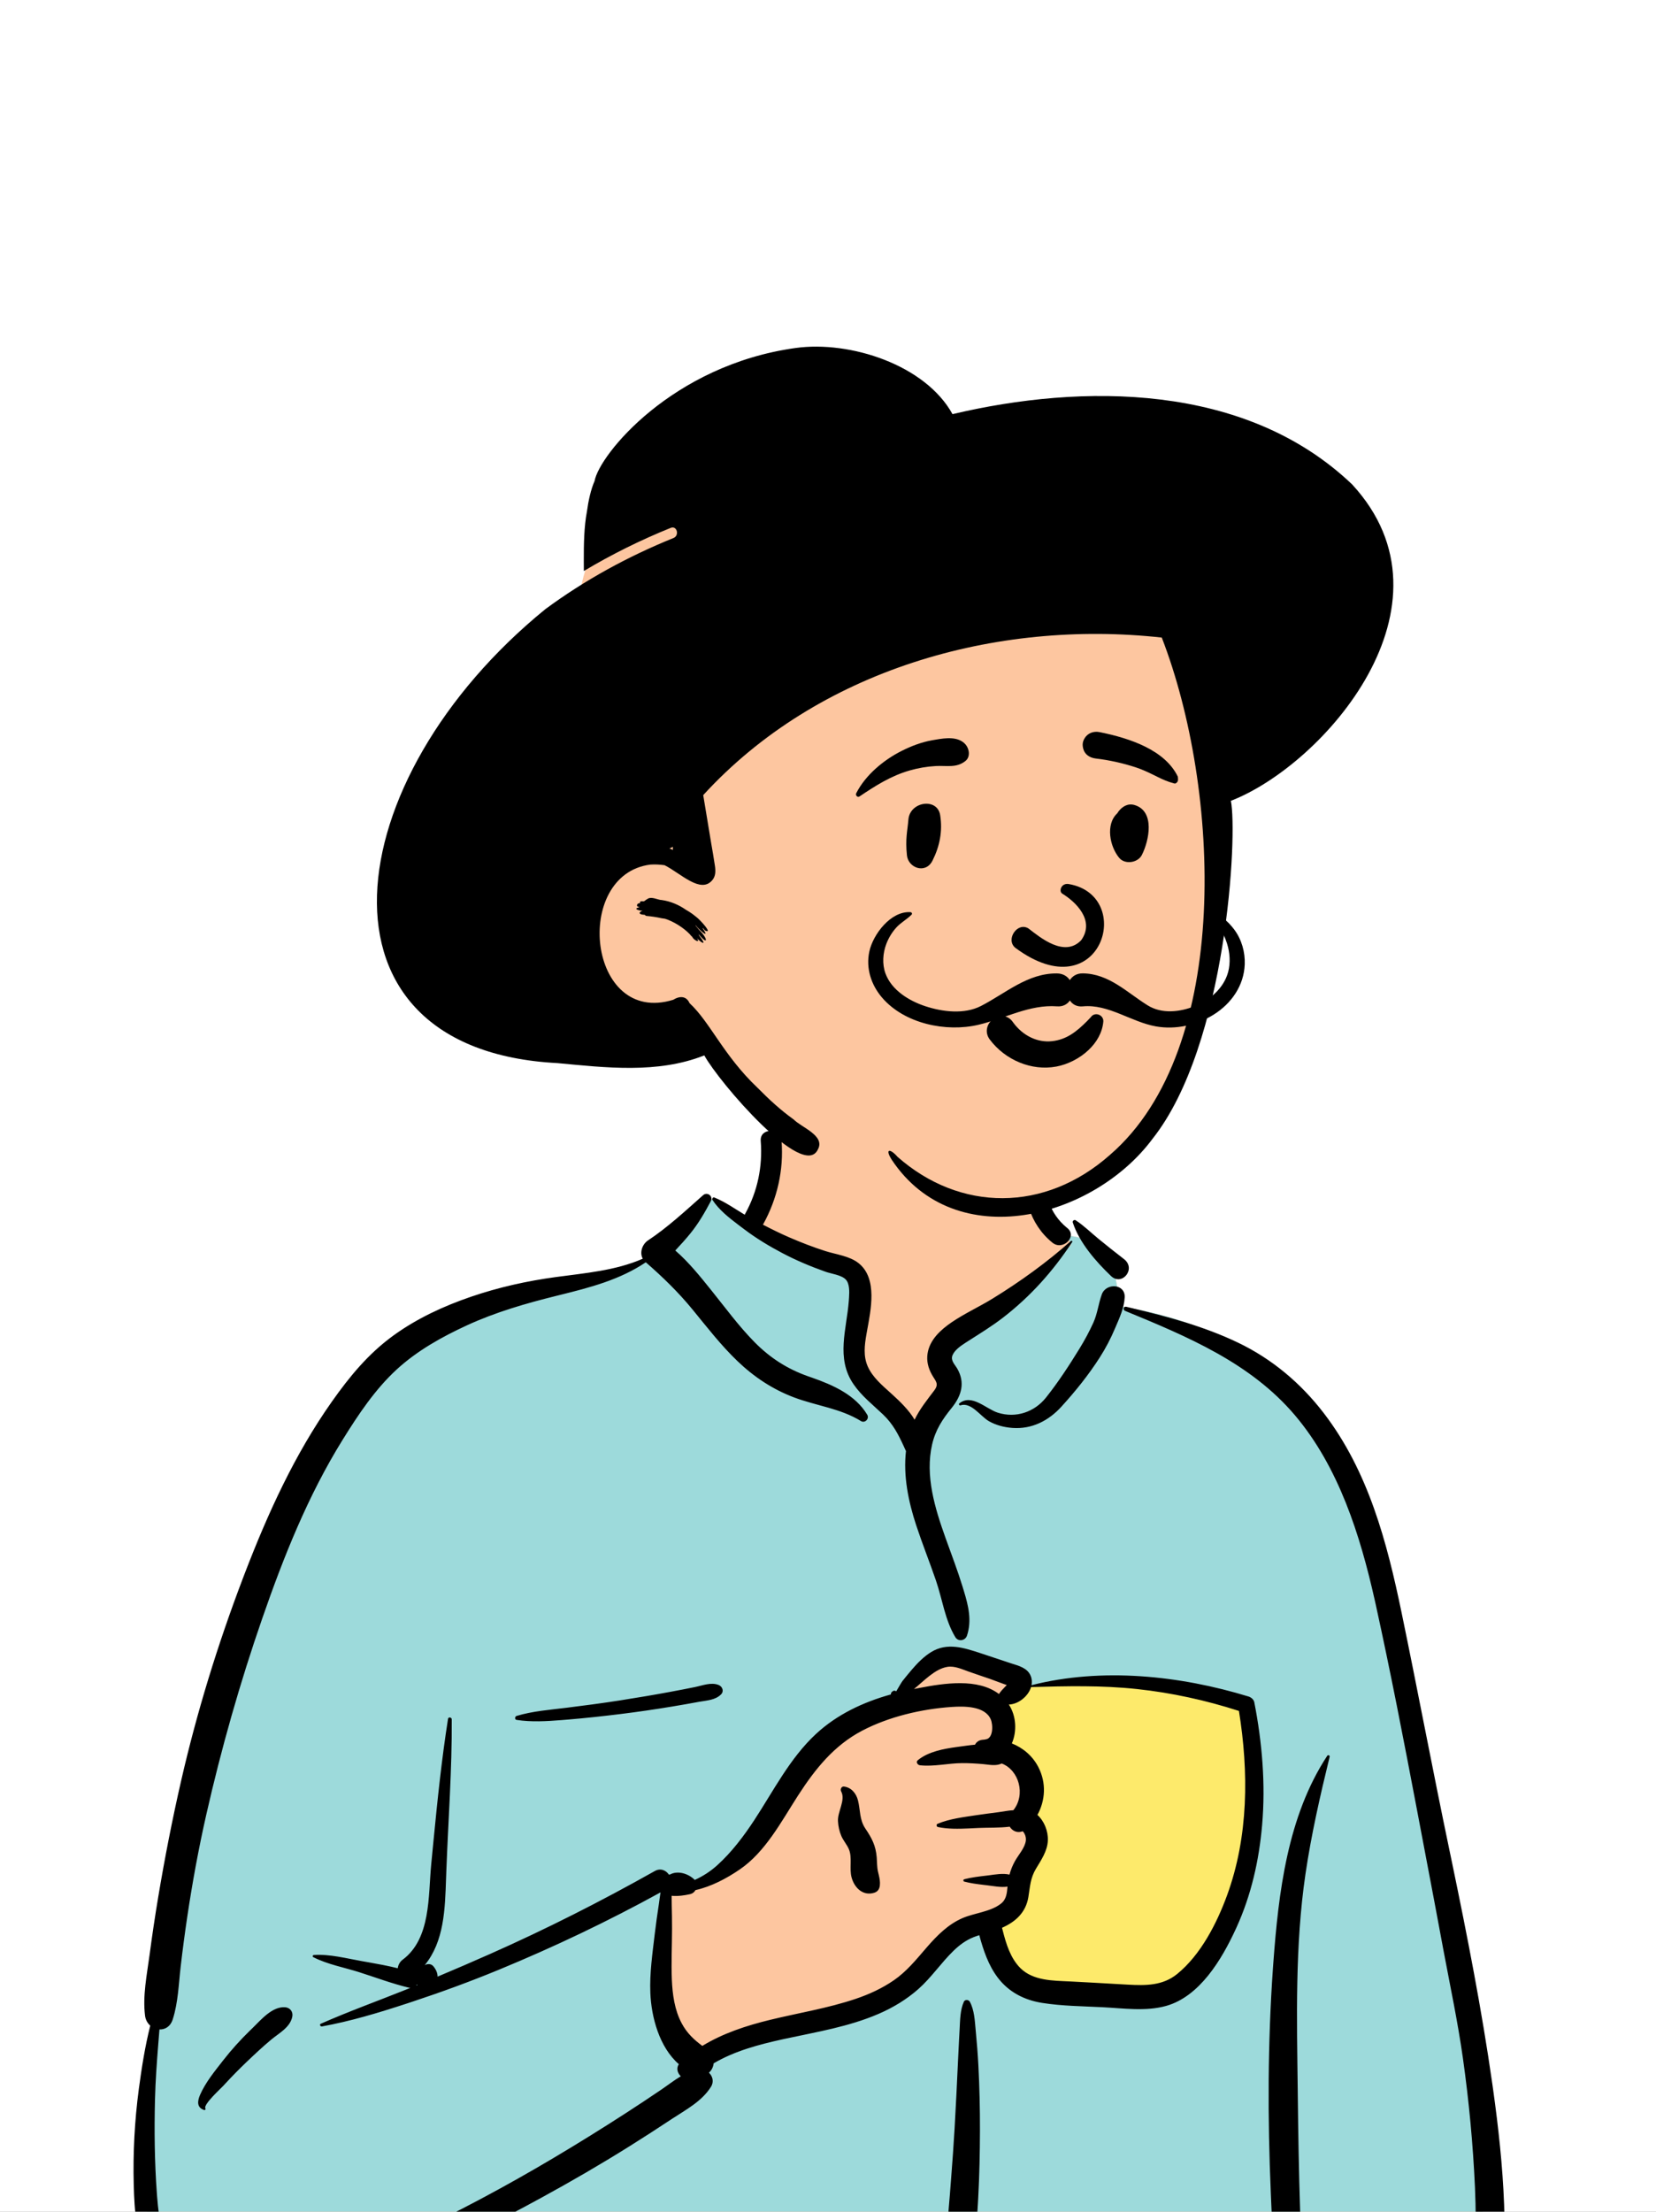<svg width="200" height="267" viewBox="0 0 200 267" fill="none" xmlns="http://www.w3.org/2000/svg">
<rect x="0" y="0" width="200" height="267" fill="#808080" stroke="none"/>
<g clip-path="url(#clip0_2016_14109)">
<rect width="200" height="267" fill="white"/>
<rect x="108.451" y="194.02" width="48.38" height="59.601" fill="#FDEA6B"/>
<path fill-rule="evenodd" clip-rule="evenodd" d="M94.34 135.724C99.555 131.751 112.648 129.964 118.214 133.789C123.712 137.631 124.311 143.843 126.873 149.557C129.29 148.417 133.281 150.05 133.982 152.294C134.851 153.352 134.89 156.325 135.49 157.748C161.569 161.9 165.528 182.24 168.667 205.332C172.82 228.764 182.247 252.145 178.155 276.258C178.688 277.029 179.108 277.78 179.497 278.671C180.429 280.256 179.229 282.501 177.35 282.414C174.918 282.2 172.51 281.908 170.067 281.817C163.294 281.582 156.514 281.61 149.739 281.696L148.815 281.708C114.667 282.133 80.521 282.971 46.372 283.194C45.133 283.196 44.526 282.084 44.692 280.988C45.025 278.78 45.334 276.571 45.657 274.363C37.579 276.497 28.992 277.034 20.938 274.587C20.375 274.013 22.251 274.324 22.549 274.237C15.136 269.17 17.35 258.495 18.006 250.807C22.089 224.462 23.529 195.313 39.304 172.832C46.128 163.658 56.134 156.394 67.631 154.76L67.95 154.716C71.311 154.268 75.058 154.123 77.997 152.294C81.303 149.654 82.712 144.775 86.19 144.73C87.338 144.715 88.9 146.168 90.581 147.155C90.707 144.984 91.876 143.152 92.134 141.469L92.155 141.325C92.425 139.363 92.056 137.598 94.34 135.724ZM150.387 206.028C143.058 200.935 124.125 203.494 123.692 203.779C122.738 204.407 122.327 204.463 121.811 205.278C121.301 205.346 120.792 205.416 120.283 205.488C119.263 205.822 120.019 207.078 121.198 206.629C120.489 209.689 122.575 211.864 123.406 214.888C123.676 215.87 123.416 217.637 123.406 218.64C123.487 219.919 124.901 221.43 124.665 222.714C123.827 227.277 119.281 231.728 121.198 236.153C122.467 238.652 126.286 239.926 128.825 240.776C134.086 242.795 143.251 240.7 146.308 236.153C147.938 233.727 149.827 227.609 150.799 225.711L151.014 222.701C151.546 215.218 152.018 207.162 150.387 206.028Z" fill="#FDC6A0"/>
<path fill-rule="evenodd" clip-rule="evenodd" d="M85.918 144.743L88.016 146.031L100.197 152.055C102.559 152.716 103.739 153.509 103.739 154.433V163.842C103.739 165.101 105.956 167.955 110.388 172.403L114.482 168.32L114.391 167.785C114.001 165.481 113.806 163.94 113.806 163.162C113.806 162.325 117.812 159.147 125.824 153.629L129.33 150.327L128.956 149.19C131.117 149.293 133.461 150.624 133.982 152.294C134.851 153.352 134.89 156.325 135.49 157.748C161.569 161.9 165.528 182.24 168.667 205.332C172.82 228.764 182.247 252.145 178.155 276.258C178.688 277.029 179.108 277.78 179.497 278.671C180.429 280.256 179.229 282.501 177.35 282.414C174.918 282.2 172.51 281.908 170.067 281.817C163.294 281.582 156.514 281.61 149.739 281.696L148.815 281.708C114.667 282.133 80.521 282.971 46.372 283.194C45.133 283.196 44.526 282.084 44.692 280.988C45.025 278.78 45.334 276.571 45.657 274.363C37.579 276.497 28.992 277.034 20.938 274.587C20.375 274.013 22.251 274.324 22.549 274.237C15.136 269.17 17.35 258.495 18.006 250.807C22.089 224.462 23.529 195.313 39.304 172.832C46.128 163.658 56.134 156.394 67.631 154.76L67.95 154.716L68.271 154.674C71.549 154.257 75.151 154.065 77.997 152.294C81.216 149.723 82.636 145.031 85.918 144.743ZM115.107 199.97C113.912 199.97 111.465 201.826 107.766 205.539L107.44 205.689C102.969 207.767 100.006 209.57 98.553 211.096L98.502 211.152C97.034 212.727 94.127 216.916 89.781 223.718L83.489 227.441H81.107L79.412 239.743L83.489 248.526L92.722 245.415L107.766 241.448L116.399 232.686L121.268 231.051C120.678 232.758 120.464 234.457 121.198 236.153C122.467 238.652 126.286 239.926 128.825 240.776C134.086 242.795 143.251 240.7 146.308 236.153C147.938 233.727 149.827 227.609 150.799 225.711L151.078 221.801C151.58 214.584 151.953 207.117 150.387 206.028C143.058 200.935 124.125 203.494 123.692 203.779C122.738 204.407 122.327 204.463 121.811 205.278L121.543 205.314L123.046 203.275L122.514 202.991C118.718 200.977 116.249 199.97 115.107 199.97ZM121.198 206.629C120.519 209.558 122.403 211.677 123.293 214.506L121.017 210.147L121.017 206.686C121.076 206.671 121.136 206.653 121.198 206.629Z" fill="#9DDADB"/>
<path fill-rule="evenodd" clip-rule="evenodd" d="M84.912 144.289C85.418 143.84 86.167 144.404 85.846 145.009C85.123 146.37 84.382 147.659 83.412 148.862C82.824 149.592 82.195 150.282 81.556 150.964C83.194 152.381 84.599 154.141 85.925 155.791C87.622 157.9 89.225 160.099 91.13 162.029C93.007 163.933 95.084 165.264 97.595 166.151L98.102 166.327C100.624 167.213 103.32 168.409 104.741 170.798C105.022 171.269 104.457 171.851 103.982 171.557C101.512 170.027 98.609 169.719 95.921 168.708C93.323 167.732 91.059 166.229 89.058 164.31C87.061 162.395 85.384 160.216 83.634 158.083C81.904 155.974 80.042 154.173 77.996 152.388C74.838 154.513 71.234 155.438 67.569 156.346L67.169 156.445C63.5 157.354 59.85 158.409 56.408 159.992C53.373 161.387 50.388 163.053 47.915 165.323C45.291 167.733 43.248 170.81 41.379 173.819C37.197 180.552 34.257 187.928 31.669 195.394C28.977 203.16 26.725 211.081 24.907 219.096C23.983 223.172 23.232 227.278 22.615 231.413C22.318 233.404 22.054 235.4 21.822 237.4C21.575 239.536 21.518 241.733 20.863 243.786C20.582 244.666 19.919 245.032 19.256 245.001L19.121 246.687C18.942 248.935 18.776 251.184 18.719 253.447C18.626 257.208 18.668 260.959 18.939 264.713L18.977 265.224C19.19 267.964 19.665 271.042 21.724 273.048C23.856 275.126 27.136 275.779 30.01 275.816C36.705 275.904 43.149 272.739 49.073 269.963C55.173 267.104 61.108 263.931 66.9 260.489C69.85 258.736 72.767 256.925 75.648 255.061C77.062 254.147 78.465 253.216 79.859 252.271C80.656 251.729 81.413 251.136 82.225 250.655C81.827 250.284 81.649 249.702 81.983 249.193C79.634 247.154 78.657 243.515 78.543 240.57C78.45 238.194 78.8 235.824 79.076 233.47C79.215 232.283 79.387 231.097 79.566 229.916C79.636 229.449 79.69 228.949 79.772 228.456C73.432 231.942 66.913 235.047 60.222 237.804C56.792 239.218 53.319 240.489 49.797 241.654L49.083 241.889C45.747 242.982 42.33 244.014 38.881 244.638C38.696 244.672 38.546 244.399 38.743 244.313C42.105 242.829 45.583 241.577 48.995 240.21L49.556 239.982V239.982C49.492 239.978 49.425 239.97 49.355 239.953C47.354 239.47 45.368 238.725 43.406 238.098C41.584 237.516 39.538 237.151 37.835 236.273C37.704 236.205 37.777 236.023 37.905 236.014C39.819 235.881 41.896 236.439 43.772 236.768L44.477 236.891C45.658 237.099 46.865 237.323 48.04 237.615C48.082 237.222 48.302 236.826 48.615 236.594C52.058 234.043 51.709 228.892 52.077 225.093L52.35 222.272C52.83 217.336 53.338 212.401 54.11 207.501C54.151 207.24 54.556 207.315 54.558 207.562C54.597 213.635 54.139 219.68 53.91 225.744L53.874 226.738C53.747 230.48 53.648 234.365 51.292 237.244C51.621 237.051 52.067 237.051 52.334 237.369C52.661 237.759 52.851 238.197 52.845 238.627C54.973 237.735 57.093 236.819 59.201 235.884C65.982 232.879 72.62 229.516 79.082 225.878C79.778 225.486 80.439 225.794 80.783 226.31L80.832 226.303C80.841 226.302 80.849 226.301 80.858 226.301L80.907 226.299C80.909 226.299 80.911 226.299 80.912 226.299C81.822 225.799 83.061 226.155 83.842 226.884C83.865 226.906 83.885 226.93 83.905 226.953C84.893 226.509 85.816 225.91 86.654 225.151C88.368 223.597 89.819 221.676 91.085 219.749C93.415 216.2 95.395 212.254 98.543 209.333C101.101 206.96 104.272 205.482 107.599 204.555C107.585 204.458 107.622 204.354 107.689 204.285C107.86 204.11 107.982 204.049 108.203 204.156C108.22 204.164 108.231 204.176 108.238 204.189L108.562 203.634C108.74 203.333 108.922 203.03 108.985 202.95C109.362 202.474 109.751 202.002 110.146 201.54C110.815 200.757 111.577 199.985 112.46 199.442C114.393 198.254 116.426 198.926 118.413 199.576C119.614 199.968 120.811 200.373 122.009 200.772L122.133 200.812C123.027 201.099 124.073 201.351 124.472 202.298C124.631 202.673 124.655 203.062 124.582 203.44C133.071 201.28 142.5 202.272 150.785 204.807C151.103 204.905 151.42 205.166 151.487 205.51C152.437 210.38 152.859 215.374 152.43 220.326C152.059 224.602 151.112 228.791 149.328 232.705L149.226 232.926C147.55 236.554 144.892 241.025 140.833 242.162C138.382 242.848 135.671 242.444 133.171 242.318C130.742 242.195 128.259 242.178 125.852 241.796C123.709 241.455 121.831 240.494 120.507 238.751C119.364 237.247 118.763 235.43 118.27 233.621C118.044 233.693 117.82 233.77 117.6 233.856C116.668 234.22 115.88 234.807 115.166 235.498C113.66 236.957 112.492 238.729 110.916 240.122C109.49 241.382 107.864 242.362 106.121 243.116C102.508 244.678 98.632 245.302 94.81 246.129L94.543 246.187C91.666 246.819 88.73 247.594 86.19 249.093C86.141 249.534 85.94 249.949 85.618 250.221C86.066 250.642 86.255 251.308 85.862 251.933C84.763 253.679 82.869 254.672 81.169 255.788L81.058 255.861C79.386 256.97 77.699 258.057 75.998 259.122C72.541 261.288 69.011 263.334 65.431 265.29C59.674 268.437 53.793 271.405 47.806 274.097C48.165 275.866 48.034 277.689 48.304 279.47L48.346 279.724C48.461 280.385 48.305 280.938 47.85 281.369L47.802 281.413L47.803 281.408L47.76 281.447L47.746 281.459L47.751 281.455C47.698 281.503 47.644 281.548 47.589 281.586L47.519 281.631V281.631C47.081 281.898 46.516 281.894 46.068 281.659L46.016 281.631L45.93 281.582C45.337 281.241 44.928 280.395 45.175 279.724C45.779 278.074 46.007 276.313 46.565 274.651L46.123 274.849V274.849L45.539 275.104C39.227 277.834 32.215 280.134 25.337 278.272C22.299 277.45 19.458 275.709 17.938 272.873C16.442 270.082 16.23 266.841 16.151 263.736C16.053 259.904 16.258 256.014 16.763 252.215C17.102 249.664 17.512 247.066 18.145 244.542C17.82 244.255 17.58 243.843 17.517 243.333C17.219 240.923 17.741 238.417 18.061 236.019C18.373 233.677 18.719 231.341 19.109 229.011C19.897 224.307 20.813 219.612 21.88 214.963C23.777 206.688 26.283 198.561 29.3 190.628L29.564 189.936C32.352 182.685 35.58 175.589 40.074 169.219C42.224 166.171 44.497 163.408 47.535 161.212C50.381 159.154 53.592 157.672 56.905 156.54C60.222 155.407 63.631 154.647 67.1 154.175C70.623 153.695 74.342 153.401 77.629 151.955C77.213 151.21 77.57 150.203 78.269 149.741C80.624 148.184 82.802 146.159 84.912 144.289ZM160.294 211.967C160.393 211.818 160.627 211.912 160.584 212.09C159.438 216.783 158.363 221.487 157.661 226.27C156.394 234.904 156.627 243.65 156.731 252.348L156.736 252.798C156.789 257.482 156.863 262.168 157.018 266.85C157.096 269.217 157.251 271.607 157.167 273.975C157.121 275.26 156.778 276.475 156.657 277.744C156.551 278.854 156.646 279.981 156.699 281.092C156.734 281.831 155.644 281.799 155.57 281.092L155.475 280.177C155.352 279.019 155.2 277.868 154.82 276.76C154.364 275.427 154.145 274.118 153.987 272.718C153.745 270.573 153.637 268.407 153.543 266.248L153.479 264.754C153.089 255.728 153.102 246.66 153.735 237.644L153.781 237C154.407 228.478 155.494 219.27 160.294 211.967ZM135.881 158.253C135.582 158.13 135.687 157.678 136.018 157.757L136.62 157.901C141.035 158.958 145.369 160.104 149.489 162.073C153.612 164.042 157.103 166.982 159.876 170.597C165.268 177.625 167.508 186.166 169.277 194.698C171.242 204.18 173.032 213.696 175.015 223.174L175.383 224.94C177.218 233.768 178.95 242.601 180.226 251.533L180.318 252.181C181.605 261.367 182.379 270.87 180.975 280.08C180.697 281.902 177.666 281.448 177.785 279.648C178.127 274.444 178.372 269.267 178.135 264.052C177.898 258.835 177.409 253.641 176.68 248.47C176.066 244.118 175.152 239.82 174.342 235.503L174.215 234.821C173.538 231.149 172.839 227.481 172.142 223.813L171.1 218.32C169.538 210.096 167.946 201.864 166.148 193.692L166.041 193.211C164.28 185.348 161.685 177.112 156.404 170.868C151.045 164.532 143.374 161.341 135.881 158.253ZM116.409 241.652C116.538 241.365 116.989 241.396 117.127 241.652C117.67 242.654 117.731 243.933 117.833 245.065L117.844 245.182C117.975 246.562 118.09 247.948 118.161 249.333C118.295 251.962 118.359 254.587 118.351 257.22C118.343 259.917 118.288 262.612 118.143 265.306L118.104 266.027C117.971 268.368 117.748 270.979 116.637 273.026C116.232 273.77 115.133 273.551 114.899 272.799C114.132 270.335 114.526 267.414 114.723 264.891L114.875 262.922C115.027 260.953 115.171 258.984 115.285 257.012C115.442 254.315 115.571 251.616 115.696 248.918C115.736 248.041 115.78 247.165 115.826 246.288L115.897 244.974C115.958 243.875 115.953 242.668 116.409 241.652ZM30.181 245.143L30.52 244.815C31.562 243.795 32.879 242.223 34.42 242.321C35.034 242.36 35.426 242.87 35.298 243.475C35.026 244.767 33.708 245.438 32.759 246.227C31.72 247.091 30.74 248.015 29.762 248.948C28.895 249.775 28.061 250.625 27.247 251.503L26.942 251.833C26.651 252.151 24.572 254.032 24.797 254.52L24.809 254.542C24.872 254.635 24.767 254.763 24.664 254.731C23.766 254.447 23.822 253.678 24.162 252.898C24.814 251.4 25.955 250.014 26.952 248.735C27.947 247.458 29.023 246.27 30.181 245.143V245.143ZM119.661 207.575C118.967 205.934 116.411 205.969 114.959 206.067C111.304 206.314 107.35 207.239 104.098 208.948C100.726 210.72 98.455 213.558 96.423 216.698L96.328 216.845C94.347 219.925 92.44 223.571 89.338 225.689C87.759 226.768 85.914 227.753 83.997 228.179C83.866 228.411 83.653 228.594 83.373 228.661L83.243 228.69C82.697 228.811 81.849 228.944 81.117 228.865C81.122 229.223 81.118 229.579 81.127 229.918C81.153 230.892 81.164 231.869 81.164 232.843C81.164 234.884 81.055 236.928 81.14 238.969C81.215 240.773 81.47 242.659 82.336 244.272C82.971 245.456 83.81 246.239 84.822 246.987C87.312 245.469 90.128 244.543 92.985 243.848C96.441 243.006 99.98 242.445 103.357 241.304C104.982 240.755 106.545 240.036 107.961 239.059C109.464 238.023 110.612 236.62 111.793 235.248L111.977 235.035C113.182 233.652 114.498 232.329 116.201 231.58C117.668 230.934 119.601 230.819 120.884 229.819C121.554 229.297 121.61 228.538 121.681 227.761C120.86 227.878 119.99 227.69 119.171 227.594L118.747 227.544C117.973 227.452 117.217 227.351 116.455 227.154C116.313 227.118 116.313 226.904 116.455 226.868C117.355 226.635 118.248 226.536 119.171 226.427L119.388 226.4C120.224 226.291 121.102 226.125 121.921 226.309C122.068 225.75 122.281 225.215 122.578 224.68C122.997 223.928 123.788 223.076 123.895 222.198C123.927 221.936 123.866 221.626 123.742 221.395L123.699 221.316C123.647 221.222 123.586 221.128 123.496 221.07C123.486 221.082 123.465 221.095 123.419 221.109C122.788 221.308 122.238 220.999 121.946 220.523C120.707 220.677 119.354 220.626 118.192 220.677L117.016 220.734C115.76 220.791 114.448 220.817 113.267 220.563C113.103 220.527 113.053 220.253 113.218 220.183C114.669 219.562 116.428 219.364 117.982 219.125C118.849 218.992 119.723 218.891 120.593 218.773C121.172 218.695 121.787 218.566 122.387 218.535C123.892 216.661 123.081 213.704 120.987 212.897C120.224 213.233 119.538 213.038 118.705 212.966C117.873 212.895 117.039 212.846 116.203 212.85C114.529 212.857 112.756 213.298 111.098 213.108C110.828 213.077 110.578 212.718 110.846 212.499C112.115 211.463 113.933 211.126 115.544 210.905L115.878 210.86C116.418 210.789 117.074 210.686 117.755 210.625C117.909 210.324 118.186 210.097 118.601 210.04C118.724 210.024 118.848 210.014 118.972 210.003L118.97 209.991V209.991C119.983 209.942 119.939 208.231 119.661 207.575ZM50.351 239.579C50.333 239.606 50.313 239.633 50.292 239.658L50.26 239.695L50.427 239.628L50.351 239.579V239.579ZM137.328 203.908C133.066 203.45 128.799 203.547 124.525 203.67C124.183 204.788 122.993 205.742 121.841 205.778C122.743 207.152 122.837 209.013 122.203 210.471C123.548 211.007 124.706 211.968 125.409 213.338C126.384 215.236 126.256 217.349 125.293 219.104C126.115 219.848 126.601 221.058 126.552 222.198C126.498 223.469 125.74 224.555 125.111 225.608C124.431 226.746 124.408 227.748 124.199 229.023C123.893 230.889 122.636 232.02 121.017 232.727L121.103 233.066C121.52 234.691 122.04 236.405 123.232 237.593C124.766 239.122 127.146 239.108 129.173 239.205L129.271 239.209C131.127 239.302 132.983 239.411 134.838 239.516L136.23 239.594C138.366 239.711 140.418 239.726 142.162 238.313C145.009 236.007 146.961 232.19 148.196 228.811C150.789 221.719 150.821 213.936 149.63 206.55C145.638 205.262 141.496 204.356 137.328 203.908ZM101.89 215.675L101.921 215.677C102.799 215.777 103.401 216.488 103.616 217.331C103.928 218.556 103.775 219.664 104.525 220.77C105.297 221.908 105.771 222.819 105.884 224.224C105.93 224.802 105.909 225.379 106.037 225.945L106.13 226.341C106.23 226.764 106.311 227.171 106.261 227.625C106.216 228.039 106.015 228.362 105.6 228.495C104.247 228.928 103.202 227.93 102.853 226.669C102.551 225.58 102.954 224.282 102.528 223.259C102.292 222.692 101.857 222.218 101.611 221.647C101.368 221.081 101.245 220.49 101.206 219.875C101.132 218.712 102.16 217.314 101.587 216.26C101.464 216.035 101.603 215.668 101.89 215.675ZM83.921 203.67C84.837 203.484 85.876 203.057 86.78 203.412C87.244 203.595 87.474 204.161 87.081 204.555C86.4 205.238 85.41 205.276 84.493 205.437L84.412 205.451C83.327 205.652 82.24 205.843 81.152 206.023C79.105 206.362 77.052 206.662 74.993 206.917C72.878 207.179 70.757 207.412 68.632 207.588L67.81 207.655C66.016 207.799 64.149 207.907 62.388 207.632C62.133 207.592 62.174 207.219 62.388 207.154C64.317 206.57 66.433 206.414 68.427 206.166C70.546 205.903 72.663 205.625 74.774 205.296C76.881 204.966 78.986 204.613 81.082 204.222C82.03 204.046 82.977 203.862 83.921 203.67ZM116.975 201.795C116.171 201.511 115.287 201.089 114.416 201.23C112.913 201.473 111.577 202.937 110.387 203.902L110.985 203.785C114.039 203.198 118.085 202.565 120.649 204.508C120.656 204.497 120.661 204.486 120.668 204.475C120.875 204.16 121.115 203.915 121.377 203.646C121.402 203.622 121.426 203.598 121.45 203.573L121.591 203.423L121.268 203.311C120.576 203.066 119.756 202.75 119.627 202.704L119.618 202.701C118.736 202.402 117.853 202.107 116.975 201.795ZM91.876 137.74C91.75 136.123 94.267 136.136 94.391 137.74C94.663 141.242 93.875 144.711 92.18 147.782C92.167 147.804 92.153 147.824 92.14 147.845C93.201 148.397 94.273 148.927 95.37 149.4C96.773 150.006 98.202 150.558 99.656 151.025C100.972 151.449 102.593 151.616 103.699 152.498C106.032 154.356 105.156 158.212 104.707 160.712L104.637 161.106C104.413 162.393 104.252 163.712 104.794 164.947C105.373 166.265 106.543 167.243 107.588 168.187L107.799 168.378C108.724 169.221 109.781 170.246 110.459 171.389C111.079 170.108 111.923 169.061 112.816 167.882C113.453 167.041 113 166.763 112.542 165.942C112.102 165.151 111.886 164.308 112.024 163.406C112.278 161.739 113.61 160.536 114.935 159.631C116.5 158.564 118.246 157.773 119.864 156.78C123.188 154.739 126.425 152.406 129.342 149.815C129.422 149.744 129.562 149.838 129.497 149.936C127.193 153.441 124.492 156.47 121.172 159.042C119.825 160.084 118.411 160.949 116.988 161.858L116.578 162.121C116.007 162.492 115.294 162.987 115.035 163.617C114.775 164.252 115.33 164.73 115.628 165.256C116.576 166.924 116.119 168.481 114.995 169.896L114.943 169.961C113.826 171.338 112.98 172.618 112.575 174.377C111.705 178.156 112.917 182.091 114.185 185.638L114.235 185.778C114.921 187.69 115.65 189.588 116.246 191.53L116.41 192.067C116.95 193.855 117.392 195.617 116.786 197.455C116.58 198.08 115.728 198.228 115.374 197.639C114.126 195.565 113.815 193.069 113.032 190.789C112.27 188.566 111.394 186.384 110.657 184.152C109.709 181.279 109.074 178.186 109.418 175.172C109.408 175.154 109.397 175.138 109.388 175.119L109.147 174.591C108.489 173.16 107.853 171.911 106.655 170.77C105.406 169.581 104.05 168.527 103.068 167.087C100.933 163.959 102.253 160.479 102.511 157.059L102.54 156.639C102.587 155.929 102.613 154.964 102.149 154.472C101.628 153.919 100.404 153.778 99.712 153.533C97.924 152.9 96.161 152.162 94.482 151.276C92.884 150.433 91.336 149.501 89.895 148.41L89.165 147.86C88.012 146.99 86.817 146.04 86.044 144.856C85.955 144.719 86.107 144.499 86.268 144.564C87.558 145.088 88.736 145.921 89.942 146.645C89.961 146.601 89.983 146.556 90.008 146.512C91.5 143.809 92.114 140.815 91.876 137.74ZM133.07 156.258C133.583 154.848 135.925 154.957 135.832 156.632C135.76 157.919 135.214 159.08 134.715 160.248L134.661 160.373C134.146 161.59 133.551 162.733 132.838 163.849C131.477 165.981 129.883 167.96 128.18 169.828C126.636 171.521 124.609 172.557 122.274 172.385C121.29 172.312 120.297 172.062 119.435 171.57C118.411 170.986 117.299 169.232 115.992 169.657C115.866 169.698 115.748 169.513 115.857 169.425C117.365 168.21 119.077 170.094 120.521 170.548C122.697 171.232 124.93 170.476 126.331 168.716C127.793 166.879 129.138 164.822 130.367 162.821C130.992 161.805 131.561 160.751 132.053 159.665C132.549 158.568 132.662 157.376 133.07 156.258ZM129.562 147.584C129.499 147.389 129.741 147.204 129.911 147.315C130.903 147.96 131.761 148.813 132.675 149.561C133.69 150.39 134.711 151.203 135.749 152.002C137.261 153.169 135.507 155.316 134.176 154.042C132.354 152.299 130.358 150.02 129.562 147.584ZM124.121 140.761C124.524 139.208 126.905 139.849 126.558 141.384L126.547 141.43C125.889 143.966 126.825 146.547 128.824 148.191L128.897 148.251C130.162 149.263 128.37 151.032 127.119 150.03C124.386 147.842 123.249 144.125 124.121 140.761Z" fill="black"/>
<path fill-rule="evenodd" clip-rule="evenodd" d="M146.838 97.896C146.754 93.161 146.662 88.332 145.96 83.643C145.273 79.059 143.385 74.916 140.14 71.588C133.247 64.517 123.257 62.79 113.957 61.208L98.057 58.502C93.206 57.676 88.031 56.357 83.13 57.528C80.715 58.104 78.664 59.444 76.79 61.03C74.983 62.558 73.04 64.199 71.816 66.254C70.59 68.313 70.168 70.72 69.769 73.048C69.32 75.674 68.97 78.319 68.722 80.971C68.225 86.285 68.157 91.638 68.518 96.962C68.692 99.545 68.971 102.12 69.326 104.684C69.502 105.955 69.701 107.223 69.925 108.487C69.992 108.859 70.042 109.272 70.11 109.688C69.608 111.118 69.323 112.599 69.346 114.074C69.414 118.418 73.071 121.152 76.758 122.621C78.896 123.472 81.13 124.05 83.231 125.001C85.441 126.002 86.945 127.623 88.455 129.473C91.337 133.002 94.588 136.173 98.301 138.818C106.173 144.428 116.143 147.081 125.694 145.067C127.985 144.584 130.297 143.834 132.357 142.703C134.532 141.51 136.167 139.78 137.541 137.736C140.091 133.939 141.919 129.665 143.303 125.315C144.714 120.878 145.715 116.433 146.262 111.806C146.806 107.195 146.921 102.536 146.838 97.896V97.896Z" fill="#FDC6A0"/>
<path fill-rule="evenodd" clip-rule="evenodd" d="M96.099 42.009C102.679 41.102 111.76 44.05 115.037 49.997C130.681 46.299 150.413 46.178 163.307 58.486C176.761 73.087 159.862 92.338 148.656 96.678C149.472 100.653 148.2 126.118 139.199 137.476C132.055 147.1 115.42 151.542 107.722 140.047L107.662 139.952C106.838 138.624 107.548 138.667 108.394 139.654C115.932 146.3 126.181 146.413 134.078 139.4C148.88 126.582 147.354 95.152 140.311 76.969C120.255 74.761 98.782 80.855 84.93 95.989L85.867 101.643C86.026 102.606 86.207 103.568 86.346 104.534C86.434 105.154 86.444 105.77 86.016 106.271C84.603 107.926 82.222 105.439 80.262 104.45C79.683 104.368 79.104 104.337 78.535 104.377C69.121 105.593 70.976 123.902 81.323 120.693C82.193 120.15 82.94 120.315 83.277 121.103C85.743 123.368 87.37 127.407 91.467 131.298C92.913 132.757 94.229 133.978 95.855 135.149C96.81 136.117 99.693 137.105 98.779 138.762C97.051 142.533 86.862 130.688 85.06 127.412C79.416 129.646 73.161 128.887 67.312 128.341C36.454 126.733 40.573 94.124 65.867 73.536C70.628 70.022 75.881 67.156 81.341 64.95C82.087 64.648 81.761 63.421 81.005 63.727C77.392 65.186 73.87 66.924 70.512 68.935L70.507 67.733C70.502 65.708 70.534 63.599 70.885 61.749C71.06 60.467 71.355 59.098 71.809 58.068C72.371 54.91 81.165 44.069 96.099 42.009ZM78.124 108.58C78.6 108.127 79.49 108.668 79.914 108.654C80.998 108.803 82.029 109.262 82.833 109.829C83.363 110.127 83.735 110.407 84.046 110.664L84.054 110.662C84.052 110.662 84.049 110.664 84.046 110.665L84.076 110.685C84.528 111.007 86.185 112.822 85.138 112.334C85.06 112.233 84.98 112.135 84.9 112.039C84.891 112.052 84.879 112.065 84.865 112.078L84.924 112.165C85.813 113.506 84.277 112.093 84.041 111.718C84.03 111.727 84.017 111.733 84.005 111.74L84.312 112.115C84.356 112.168 84.389 112.211 84.417 112.247L84.482 112.31C85.511 113.323 85.543 114.235 84.348 112.737C84.395 112.807 84.433 112.882 84.438 112.949L84.509 113.039C85.447 114.251 84.684 113.821 84.218 113.303L84.179 113.259L84.187 113.271C84.62 113.94 83.76 113.47 83.608 113.112L83.602 113.096C83.436 112.96 83.334 112.808 83.299 112.77L83.292 112.764C82.486 111.935 81.317 111.234 80.323 110.915C80.179 110.888 80.034 110.866 79.887 110.85C79.289 110.717 78.686 110.625 78.075 110.576C78.001 110.567 77.925 110.512 77.869 110.441C76.946 110.41 77.231 110.031 77.614 109.96L77.62 109.959L77.544 109.953C76.952 109.895 76.548 109.682 77.147 109.551L77.222 109.536C77.213 109.521 77.205 109.507 77.197 109.492C76.684 109.436 77.019 108.936 77.303 109.057C77.184 108.665 77.731 108.86 77.799 108.802C77.851 108.744 77.916 108.693 77.953 108.69C78.118 108.574 78.038 108.584 78.124 108.58ZM81.261 102.226L81.141 102.296C81.043 102.353 80.944 102.391 80.843 102.413C80.985 102.474 81.125 102.539 81.263 102.609C81.261 102.524 81.26 102.438 81.26 102.353L81.261 102.226Z" fill="black"/>
<path fill-rule="evenodd" clip-rule="evenodd" d="M123.152 128.274C121.731 127.695 120.464 126.728 119.538 125.493C119.216 125.063 119.132 124.61 119.2 124.195C119.276 123.729 119.552 123.306 119.928 123.023C120.305 122.739 120.777 122.598 121.233 122.67C121.629 122.732 122.024 122.949 122.336 123.399L122.401 123.489C122.952 124.235 123.67 124.846 124.488 125.241C125.276 125.621 126.157 125.798 127.07 125.695C128.807 125.499 130.005 124.559 131.278 123.282C131.435 123.121 131.593 122.955 131.752 122.786C131.852 122.633 131.991 122.534 132.145 122.483C132.317 122.425 132.511 122.429 132.688 122.491C132.859 122.55 133.013 122.664 133.115 122.815C133.213 122.958 133.268 123.135 133.25 123.339C133.134 124.661 132.442 125.842 131.46 126.769C130.37 127.799 128.924 128.511 127.563 128.761C126.063 129.036 124.535 128.839 123.152 128.274V128.274ZM128.27 107.866C129.866 108.836 132.296 111.098 130.58 113.503C128.56 115.624 125.651 113.193 124.218 112.093C122.889 111.241 121.396 113.433 122.629 114.428C132.986 122.099 137.189 108.12 129.077 106.726C128.184 106.572 127.852 107.566 128.27 107.866ZM109.71 98.943C109.886 96.754 113.219 96.257 113.55 98.423C113.847 100.363 113.498 102.145 112.624 103.892C111.789 105.561 109.691 104.783 109.533 103.263C109.32 101.226 109.601 100.304 109.71 98.943ZM135.076 97.974C135.54 97.365 136.211 96.95 137.015 97.184C139.526 97.918 138.786 101.485 137.904 103.22C137.425 104.163 135.876 104.402 135.176 103.572C134.035 102.219 133.489 99.516 134.939 98.183C134.978 98.114 135.022 98.044 135.076 97.974ZM112.589 89.365L112.985 89.296C114.212 89.084 115.738 88.88 116.606 89.867C117.066 90.39 117.225 91.362 116.606 91.863C115.517 92.745 114.314 92.403 113.01 92.478C111.935 92.539 110.902 92.717 109.866 93.013C107.595 93.663 105.744 94.849 103.804 96.15C103.549 96.321 103.289 95.996 103.411 95.757C104.531 93.563 106.701 91.76 108.875 90.662C110.035 90.075 111.305 89.588 112.589 89.365ZM132.787 88.382L133.09 88.445C136.394 89.135 140.686 90.515 142.251 93.761C142.31 94.221 142.247 94.319 142.196 94.383L142.179 94.405C142.137 94.46 142.103 94.535 141.904 94.598C141.849 94.584 141.793 94.57 141.737 94.556C141.02 94.368 140.453 94.109 139.903 93.84L139.308 93.546C138.617 93.208 137.92 92.881 137.181 92.64C135.604 92.126 133.983 91.763 132.336 91.57C131.979 91.528 131.636 91.407 131.364 91.201C131.107 91.005 130.91 90.733 130.821 90.372C130.705 89.906 130.738 89.552 130.988 89.131C131.177 88.815 131.446 88.595 131.755 88.469C132.071 88.341 132.43 88.311 132.787 88.382Z" fill="black"/>
<path fill-rule="evenodd" clip-rule="evenodd" d="M149.07 112.228C148.37 111.288 147.111 110.054 145.838 110.12C145.675 110.128 145.614 110.305 145.712 110.424C146.129 110.933 146.698 111.295 147.115 111.814C147.609 112.429 147.965 113.17 148.197 113.92C148.534 115.009 148.626 116.241 148.326 117.349C147.797 119.301 146.125 120.732 144.3 121.462C142.493 122.185 140.32 122.433 138.612 121.373C136.09 119.808 133.951 117.553 130.782 117.509C130.041 117.498 129.518 117.838 129.207 118.323C128.894 117.855 128.379 117.525 127.656 117.516C124.103 117.476 121.451 119.923 118.469 121.449C116.454 122.479 113.846 122.159 111.767 121.478C109.806 120.836 107.677 119.546 106.937 117.509C106.529 116.385 106.62 115.071 107.039 113.962C107.315 113.233 107.741 112.529 108.268 111.956C108.814 111.362 109.532 110.988 110.091 110.424C110.205 110.309 110.115 110.13 109.965 110.12C107.589 109.959 105.444 112.797 104.995 114.856C104.553 116.883 105.212 118.906 106.545 120.453C109.257 123.599 114.277 124.636 118.184 123.712C121.346 122.964 124.35 121.241 127.656 121.488C128.38 121.543 128.901 121.24 129.215 120.782C129.529 121.254 130.052 121.562 130.782 121.491C133.863 121.193 136.613 123.376 139.604 123.909C141.985 124.333 144.557 123.761 146.598 122.477C148.731 121.136 150.232 118.984 150.331 116.419C150.388 114.943 149.955 113.416 149.07 112.228" fill="black"/>
</g>
<defs>
<clipPath id="clip0_2016_14109">
<rect width="200" height="267" fill="white"/>
</clipPath>
</defs>
</svg>
